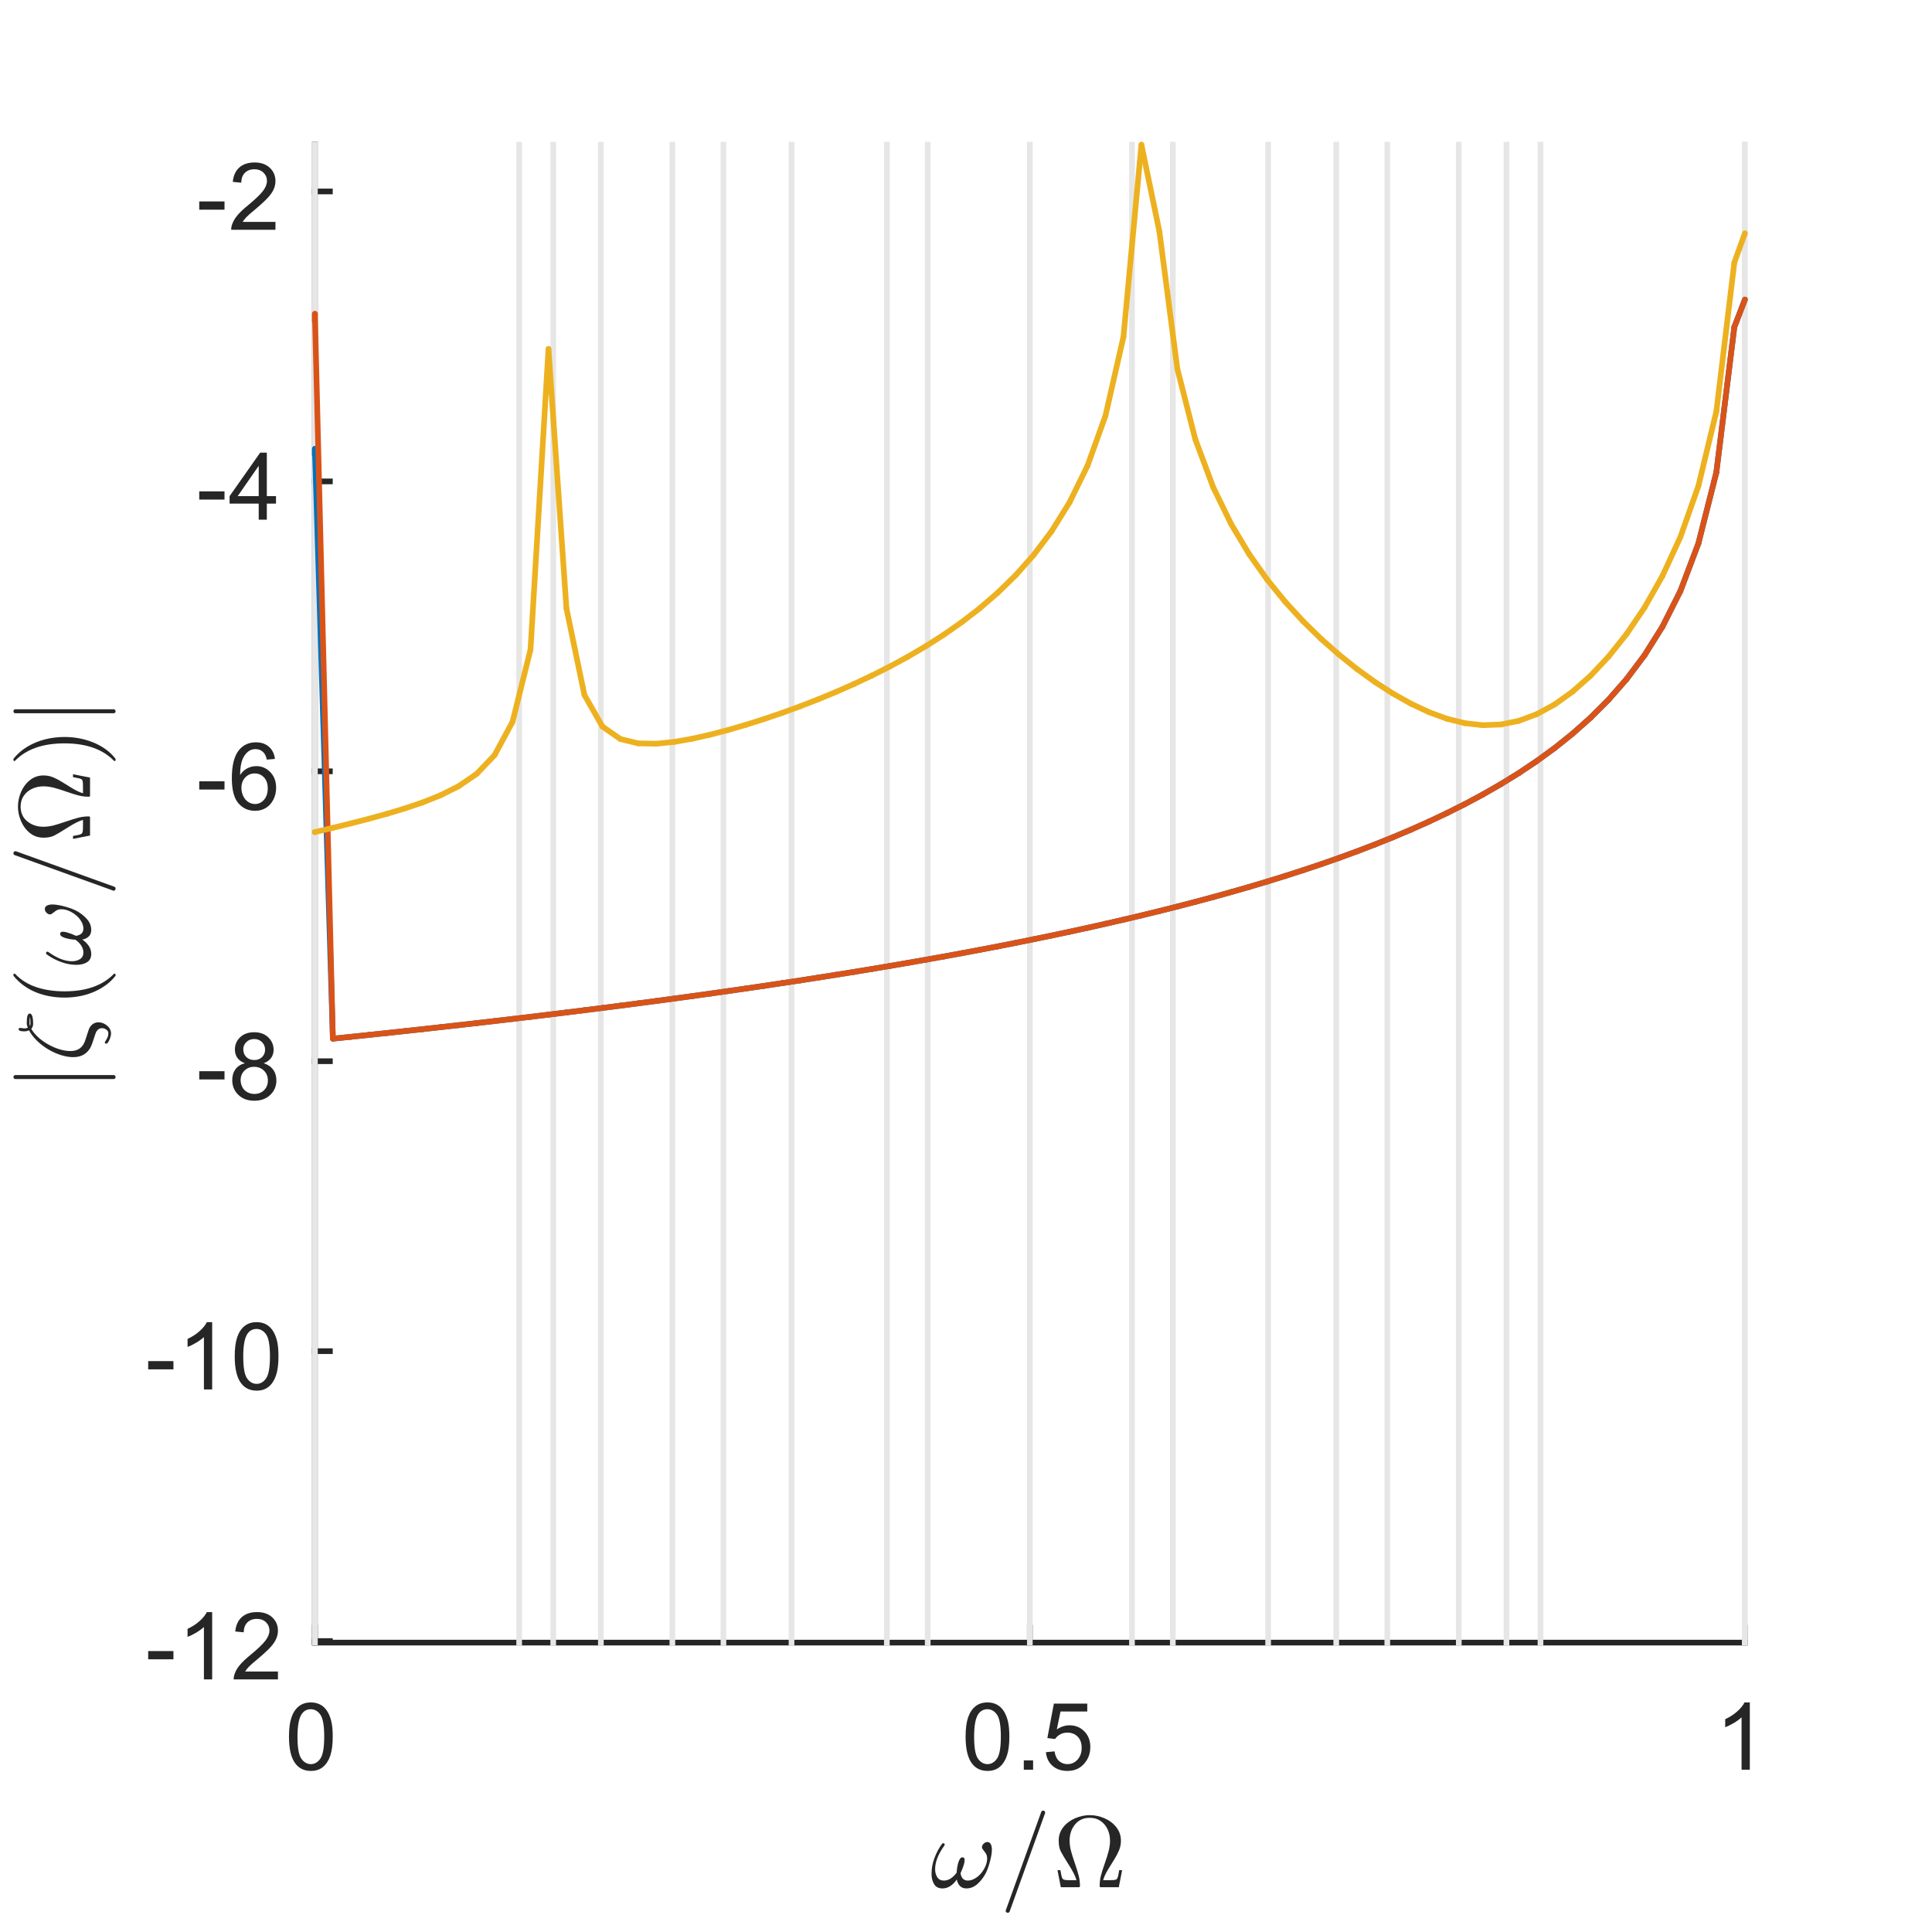 <?xml version="1.0"?>
<!DOCTYPE svg PUBLIC '-//W3C//DTD SVG 1.0//EN'
          'http://www.w3.org/TR/2001/REC-SVG-20010904/DTD/svg10.dtd'>
<svg xmlns:xlink="http://www.w3.org/1999/xlink" style="fill-opacity:1; color-rendering:auto; color-interpolation:auto; text-rendering:auto; stroke:black; stroke-linecap:square; stroke-miterlimit:10; shape-rendering:auto; stroke-opacity:1; fill:black; stroke-dasharray:none; font-weight:normal; stroke-width:1; font-family:'Dialog'; font-style:normal; stroke-linejoin:miter; font-size:12px; stroke-dashoffset:0; image-rendering:auto;" width="227" height="227" xmlns="http://www.w3.org/2000/svg"
><rect width="100%" height="100%" fill="#333333" stroke="none"/><!--Generated by the Batik Graphics2D SVG Generator--><defs id="genericDefs"
  /><g
  ><defs id="defs1"
    ><clipPath clipPathUnits="userSpaceOnUse" id="clipPath1"
      ><path d="M0 0 L227 0 L227 227 L0 227 L0 0 Z"
      /></clipPath
    ></defs
    ><g style="fill:white; stroke:white;"
    ><rect x="0" y="0" width="227" style="clip-path:url(#clipPath1); stroke:none;" height="227"
    /></g
    ><g style="fill:white; text-rendering:optimizeSpeed; color-rendering:optimizeSpeed; image-rendering:optimizeSpeed; shape-rendering:crispEdges; stroke:white; color-interpolation:sRGB;"
    ><rect x="0" width="227" height="227" y="0" style="stroke:none;"
      /><path style="stroke:none;" d="M37 193 L205 193 L205 17 L37 17 Z"
    /></g
    ><g style="fill:rgb(38,38,38); text-rendering:geometricPrecision; image-rendering:optimizeQuality; color-rendering:optimizeQuality; stroke-linejoin:round; stroke:rgb(38,38,38); color-interpolation:linearRGB; stroke-width:0.667;"
    ><line y2="193" style="fill:none;" x1="37" x2="205" y1="193"
      /><line y2="191.24" style="fill:none;" x1="37" x2="37" y1="193"
      /><line y2="191.24" style="fill:none;" x1="121" x2="121" y1="193"
      /><line y2="191.24" style="fill:none;" x1="205" x2="205" y1="193"
    /></g
    ><g transform="translate(37,195.933)" style="font-size:11.333px; fill:rgb(38,38,38); text-rendering:geometricPrecision; image-rendering:optimizeQuality; color-rendering:optimizeQuality; font-family:'SansSerif'; stroke:rgb(38,38,38); color-interpolation:linearRGB;"
    ><path style="stroke:none;" d="M-3.047 8.109 Q-3.047 6.719 -2.758 5.867 Q-2.469 5.016 -1.898 4.555 Q-1.328 4.094 -0.469 4.094 Q0.156 4.094 0.633 4.352 Q1.109 4.609 1.422 5.086 Q1.734 5.562 1.914 6.258 Q2.094 6.953 2.094 8.109 Q2.094 9.5 1.805 10.352 Q1.516 11.203 0.953 11.672 Q0.391 12.141 -0.469 12.141 Q-1.609 12.141 -2.266 11.312 Q-3.047 10.328 -3.047 8.109 ZM-2.047 8.109 Q-2.047 10.062 -1.594 10.703 Q-1.141 11.344 -0.469 11.344 Q0.188 11.344 0.641 10.695 Q1.094 10.047 1.094 8.109 Q1.094 6.172 0.641 5.531 Q0.188 4.891 -0.484 4.891 Q-1.156 4.891 -1.547 5.453 Q-2.047 6.172 -2.047 8.109 Z"
    /></g
    ><g transform="translate(121,195.933)" style="font-size:11.333px; fill:rgb(38,38,38); text-rendering:geometricPrecision; image-rendering:optimizeQuality; color-rendering:optimizeQuality; font-family:'SansSerif'; stroke:rgb(38,38,38); color-interpolation:linearRGB;"
    ><path style="stroke:none;" d="M-7.547 8.109 Q-7.547 6.719 -7.258 5.867 Q-6.969 5.016 -6.398 4.555 Q-5.828 4.094 -4.969 4.094 Q-4.344 4.094 -3.867 4.352 Q-3.391 4.609 -3.078 5.086 Q-2.766 5.562 -2.586 6.258 Q-2.406 6.953 -2.406 8.109 Q-2.406 9.5 -2.695 10.352 Q-2.984 11.203 -3.547 11.672 Q-4.109 12.141 -4.969 12.141 Q-6.109 12.141 -6.766 11.312 Q-7.547 10.328 -7.547 8.109 ZM-6.547 8.109 Q-6.547 10.062 -6.094 10.703 Q-5.641 11.344 -4.969 11.344 Q-4.312 11.344 -3.859 10.695 Q-3.406 10.047 -3.406 8.109 Q-3.406 6.172 -3.859 5.531 Q-4.312 4.891 -4.984 4.891 Q-5.656 4.891 -6.047 5.453 Q-6.547 6.172 -6.547 8.109 ZM-0.709 12 L-0.709 10.906 L0.385 10.906 L0.385 12 L-0.709 12 ZM1.888 9.938 L2.903 9.844 Q3.013 10.594 3.427 10.969 Q3.841 11.344 4.419 11.344 Q5.122 11.344 5.606 10.812 Q6.091 10.281 6.091 9.422 Q6.091 8.594 5.622 8.117 Q5.153 7.641 4.403 7.641 Q3.934 7.641 3.559 7.852 Q3.184 8.062 2.966 8.391 L2.059 8.281 L2.825 4.234 L6.747 4.234 L6.747 5.156 L3.606 5.156 L3.169 7.266 Q3.888 6.781 4.669 6.781 Q5.7 6.781 6.403 7.492 Q7.106 8.203 7.106 9.328 Q7.106 10.406 6.481 11.172 Q5.731 12.141 4.419 12.141 Q3.341 12.141 2.661 11.539 Q1.981 10.938 1.888 9.938 Z"
    /></g
    ><g transform="translate(205,195.933)" style="font-size:11.333px; fill:rgb(38,38,38); text-rendering:geometricPrecision; image-rendering:optimizeQuality; color-rendering:optimizeQuality; font-family:'SansSerif'; stroke:rgb(38,38,38); color-interpolation:linearRGB;"
    ><path style="stroke:none;" d="M0.594 12 L-0.375 12 L-0.375 5.844 Q-0.719 6.172 -1.281 6.508 Q-1.844 6.844 -2.297 7 L-2.297 6.062 Q-1.484 5.688 -0.883 5.148 Q-0.281 4.609 -0.031 4.094 L0.594 4.094 L0.594 12 Z"
    /></g
    ><g transform="translate(121,211.267)" style="font-size:12.467px; fill:rgb(38,38,38); text-rendering:geometricPrecision; image-rendering:optimizeQuality; color-rendering:optimizeQuality; font-family:'mwa_cmmi10'; stroke:rgb(38,38,38); color-interpolation:linearRGB;"
    ><path style="stroke:none;" d="M-10.269 10.613 Q-10.941 10.613 -11.246 10.113 Q-11.55 9.613 -11.55 8.894 Q-11.55 8.409 -11.464 7.956 Q-11.378 7.503 -11.207 7.042 Q-11.035 6.581 -10.816 6.167 Q-10.597 5.753 -10.316 5.378 Q-10.269 5.3 -10.175 5.3 Q-10.097 5.3 -10.05 5.347 Q-10.003 5.394 -10.003 5.456 Q-10.003 5.519 -10.035 5.566 Q-11.128 7.081 -11.128 8.347 Q-11.128 8.894 -10.878 9.292 Q-10.628 9.691 -10.097 9.691 Q-9.66 9.691 -9.269 9.425 Q-8.878 9.159 -8.597 8.753 Q-8.597 8.55 -8.527 8.105 Q-8.457 7.66 -8.3 7.308 Q-8.144 6.956 -7.925 6.956 Q-7.66 6.956 -7.66 7.285 Q-7.66 7.472 -7.738 7.753 Q-7.816 8.034 -7.91 8.277 Q-8.003 8.519 -8.144 8.831 Q-8.003 9.691 -7.285 9.691 Q-6.878 9.691 -6.457 9.448 Q-6.035 9.206 -5.714 8.816 Q-5.394 8.425 -5.207 7.98 Q-5.019 7.535 -5.019 7.128 Q-5.019 6.769 -5.136 6.566 Q-5.253 6.363 -5.441 6.136 Q-5.628 5.91 -5.628 5.785 Q-5.628 5.55 -5.425 5.355 Q-5.222 5.16 -5.003 5.16 Q-4.707 5.16 -4.582 5.425 Q-4.457 5.691 -4.457 6.035 Q-4.457 6.581 -4.675 7.417 Q-4.894 8.253 -5.175 8.816 Q-5.566 9.566 -6.152 10.089 Q-6.738 10.613 -7.457 10.613 Q-7.925 10.613 -8.207 10.331 Q-8.488 10.05 -8.582 9.566 Q-8.91 10.05 -9.339 10.331 Q-9.769 10.613 -10.269 10.613 Z"
      /><path style="stroke:none;" d="M-2.843 13.238 Q-2.843 13.191 -2.827 13.191 L1.345 1.613 Q1.36 1.55 1.423 1.511 Q1.485 1.472 1.563 1.472 Q1.673 1.472 1.735 1.534 Q1.798 1.597 1.798 1.706 L1.798 1.753 L-2.374 13.331 Q-2.437 13.472 -2.593 13.472 Q-2.702 13.472 -2.773 13.402 Q-2.843 13.331 -2.843 13.238 Z"
      /><path style="stroke:none;" d="M3.64 10.472 L3.25 8.472 L3.593 8.472 Q3.656 8.831 3.711 9.097 Q3.765 9.363 3.851 9.472 Q3.937 9.581 4.125 9.613 Q4.312 9.644 4.75 9.644 L5.484 9.644 Q5.297 8.972 4.601 7.878 Q3.906 6.785 3.648 6.285 Q3.39 5.785 3.39 5.003 Q3.39 4.097 3.929 3.417 Q4.468 2.738 5.32 2.37 Q6.172 2.003 7.047 2.003 Q7.922 2.003 8.773 2.37 Q9.625 2.738 10.164 3.425 Q10.703 4.113 10.703 5.003 Q10.703 5.613 10.476 6.152 Q10.25 6.691 9.906 7.23 Q9.562 7.769 9.164 8.433 Q8.765 9.097 8.609 9.644 L9.343 9.644 Q9.781 9.644 9.976 9.613 Q10.172 9.581 10.25 9.472 Q10.328 9.363 10.383 9.097 Q10.437 8.831 10.5 8.472 L10.843 8.472 L10.453 10.472 L8.328 10.472 Q8.203 10.472 8.203 10.316 Q8.203 9.706 8.351 9.12 Q8.5 8.534 8.797 7.699 Q9.093 6.863 9.258 6.23 Q9.422 5.597 9.422 5.003 Q9.422 4.285 9.14 3.675 Q8.859 3.066 8.32 2.691 Q7.781 2.316 7.047 2.316 Q5.953 2.316 5.312 3.097 Q4.672 3.878 4.672 5.003 Q4.687 5.628 4.828 6.175 Q4.968 6.722 5.281 7.628 Q5.593 8.534 5.742 9.12 Q5.89 9.706 5.89 10.316 Q5.89 10.472 5.765 10.472 L3.64 10.472 Z"
    /></g
    ><g style="fill:rgb(38,38,38); text-rendering:geometricPrecision; image-rendering:optimizeQuality; color-rendering:optimizeQuality; stroke-linejoin:round; stroke:rgb(38,38,38); color-interpolation:linearRGB; stroke-width:0.667;"
    ><line y2="17" style="fill:none;" x1="37" x2="37" y1="193"
      /><line y2="192.818" style="fill:none;" x1="37" x2="38.76" y1="192.818"
      /><line y2="158.753" style="fill:none;" x1="37" x2="38.76" y1="158.753"
      /><line y2="124.689" style="fill:none;" x1="37" x2="38.76" y1="124.689"
      /><line y2="90.625" style="fill:none;" x1="37" x2="38.76" y1="90.625"
      /><line y2="56.56" style="fill:none;" x1="37" x2="38.76" y1="56.56"
      /><line y2="22.496" style="fill:none;" x1="37" x2="38.76" y1="22.496"
    /></g
    ><g transform="translate(34.067,192.818)" style="font-size:11.333px; fill:rgb(38,38,38); text-rendering:geometricPrecision; image-rendering:optimizeQuality; color-rendering:optimizeQuality; font-family:'SansSerif'; stroke:rgb(38,38,38); color-interpolation:linearRGB;"
    ><path style="stroke:none;" d="M-16.656 2.141 L-16.656 1.172 L-13.688 1.172 L-13.688 2.141 L-16.656 2.141 ZM-9.139 4.5 L-10.108 4.5 L-10.108 -1.656 Q-10.452 -1.328 -11.014 -0.992 Q-11.577 -0.656 -12.03 -0.5 L-12.03 -1.438 Q-11.217 -1.812 -10.616 -2.352 Q-10.014 -2.891 -9.764 -3.406 L-9.139 -3.406 L-9.139 4.5 ZM-1.41 3.578 L-1.41 4.5 L-6.613 4.5 Q-6.613 4.156 -6.488 3.828 Q-6.301 3.297 -5.863 2.781 Q-5.426 2.266 -4.598 1.594 Q-3.316 0.531 -2.863 -0.078 Q-2.41 -0.688 -2.41 -1.234 Q-2.41 -1.812 -2.816 -2.211 Q-3.223 -2.609 -3.894 -2.609 Q-4.582 -2.609 -5.004 -2.188 Q-5.426 -1.766 -5.426 -1.031 L-6.426 -1.125 Q-6.316 -2.234 -5.652 -2.82 Q-4.988 -3.406 -3.863 -3.406 Q-2.738 -3.406 -2.074 -2.781 Q-1.41 -2.156 -1.41 -1.219 Q-1.41 -0.75 -1.605 -0.289 Q-1.801 0.172 -2.246 0.672 Q-2.691 1.172 -3.738 2.062 Q-4.613 2.781 -4.855 3.047 Q-5.098 3.312 -5.269 3.578 L-1.41 3.578 Z"
    /></g
    ><g transform="translate(34.067,158.753)" style="font-size:11.333px; fill:rgb(38,38,38); text-rendering:geometricPrecision; image-rendering:optimizeQuality; color-rendering:optimizeQuality; font-family:'SansSerif'; stroke:rgb(38,38,38); color-interpolation:linearRGB;"
    ><path style="stroke:none;" d="M-16.656 2.141 L-16.656 1.172 L-13.688 1.172 L-13.688 2.141 L-16.656 2.141 ZM-9.139 4.5 L-10.108 4.5 L-10.108 -1.656 Q-10.452 -1.328 -11.014 -0.992 Q-11.577 -0.656 -12.03 -0.5 L-12.03 -1.438 Q-11.217 -1.812 -10.616 -2.352 Q-10.014 -2.891 -9.764 -3.406 L-9.139 -3.406 L-9.139 4.5 ZM-6.488 0.609 Q-6.488 -0.781 -6.199 -1.633 Q-5.91 -2.484 -5.34 -2.945 Q-4.769 -3.406 -3.91 -3.406 Q-3.285 -3.406 -2.809 -3.148 Q-2.332 -2.891 -2.019 -2.414 Q-1.707 -1.938 -1.527 -1.242 Q-1.348 -0.547 -1.348 0.609 Q-1.348 2 -1.637 2.852 Q-1.926 3.703 -2.488 4.172 Q-3.051 4.641 -3.91 4.641 Q-5.051 4.641 -5.707 3.812 Q-6.488 2.828 -6.488 0.609 ZM-5.488 0.609 Q-5.488 2.562 -5.035 3.203 Q-4.582 3.844 -3.91 3.844 Q-3.254 3.844 -2.801 3.195 Q-2.348 2.547 -2.348 0.609 Q-2.348 -1.328 -2.801 -1.969 Q-3.254 -2.609 -3.926 -2.609 Q-4.598 -2.609 -4.988 -2.047 Q-5.488 -1.328 -5.488 0.609 Z"
    /></g
    ><g transform="translate(34.067,124.689)" style="font-size:11.333px; fill:rgb(38,38,38); text-rendering:geometricPrecision; image-rendering:optimizeQuality; color-rendering:optimizeQuality; font-family:'SansSerif'; stroke:rgb(38,38,38); color-interpolation:linearRGB;"
    ><path style="stroke:none;" d="M-10.656 2.141 L-10.656 1.172 L-7.688 1.172 L-7.688 2.141 L-10.656 2.141 ZM-5.295 0.234 Q-5.889 0.016 -6.178 -0.398 Q-6.467 -0.812 -6.467 -1.375 Q-6.467 -2.234 -5.85 -2.82 Q-5.233 -3.406 -4.202 -3.406 Q-3.17 -3.406 -2.545 -2.805 Q-1.92 -2.203 -1.92 -1.344 Q-1.92 -0.797 -2.209 -0.391 Q-2.498 0.016 -3.077 0.234 Q-2.358 0.469 -1.975 0.992 Q-1.592 1.516 -1.592 2.25 Q-1.592 3.266 -2.311 3.953 Q-3.03 4.641 -4.186 4.641 Q-5.358 4.641 -6.069 3.945 Q-6.78 3.25 -6.78 2.219 Q-6.78 1.453 -6.397 0.938 Q-6.014 0.422 -5.295 0.234 ZM-5.483 -1.406 Q-5.483 -0.844 -5.123 -0.492 Q-4.764 -0.141 -4.186 -0.141 Q-3.623 -0.141 -3.272 -0.492 Q-2.92 -0.844 -2.92 -1.359 Q-2.92 -1.891 -3.288 -2.25 Q-3.655 -2.609 -4.202 -2.609 Q-4.748 -2.609 -5.116 -2.258 Q-5.483 -1.906 -5.483 -1.406 ZM-5.795 2.234 Q-5.795 2.641 -5.6 3.031 Q-5.405 3.422 -5.014 3.633 Q-4.623 3.844 -4.186 3.844 Q-3.483 3.844 -3.038 3.398 Q-2.592 2.953 -2.592 2.266 Q-2.592 1.562 -3.053 1.109 Q-3.514 0.656 -4.217 0.656 Q-4.889 0.656 -5.342 1.102 Q-5.795 1.547 -5.795 2.234 Z"
    /></g
    ><g transform="translate(34.067,90.625)" style="font-size:11.333px; fill:rgb(38,38,38); text-rendering:geometricPrecision; image-rendering:optimizeQuality; color-rendering:optimizeQuality; font-family:'SansSerif'; stroke:rgb(38,38,38); color-interpolation:linearRGB;"
    ><path style="stroke:none;" d="M-10.656 2.141 L-10.656 1.172 L-7.688 1.172 L-7.688 2.141 L-10.656 2.141 ZM-1.764 -1.453 L-2.717 -1.375 Q-2.842 -1.938 -3.092 -2.203 Q-3.483 -2.609 -4.045 -2.609 Q-4.514 -2.609 -4.858 -2.359 Q-5.327 -2.016 -5.584 -1.383 Q-5.842 -0.75 -5.858 0.438 Q-5.514 -0.094 -5.006 -0.352 Q-4.498 -0.609 -3.952 -0.609 Q-2.983 -0.609 -2.303 0.102 Q-1.623 0.812 -1.623 1.938 Q-1.623 2.688 -1.944 3.32 Q-2.264 3.953 -2.819 4.297 Q-3.373 4.641 -4.092 4.641 Q-5.295 4.641 -6.061 3.75 Q-6.827 2.859 -6.827 0.812 Q-6.827 -1.469 -5.983 -2.5 Q-5.233 -3.406 -3.998 -3.406 Q-3.061 -3.406 -2.467 -2.883 Q-1.873 -2.359 -1.764 -1.453 ZM-5.702 1.953 Q-5.702 2.453 -5.491 2.906 Q-5.28 3.359 -4.897 3.602 Q-4.514 3.844 -4.108 3.844 Q-3.483 3.844 -3.045 3.344 Q-2.608 2.844 -2.608 2 Q-2.608 1.188 -3.045 0.719 Q-3.483 0.25 -4.139 0.25 Q-4.795 0.25 -5.248 0.719 Q-5.702 1.188 -5.702 1.953 Z"
    /></g
    ><g transform="translate(34.067,56.56)" style="font-size:11.333px; fill:rgb(38,38,38); text-rendering:geometricPrecision; image-rendering:optimizeQuality; color-rendering:optimizeQuality; font-family:'SansSerif'; stroke:rgb(38,38,38); color-interpolation:linearRGB;"
    ><path style="stroke:none;" d="M-10.656 2.141 L-10.656 1.172 L-7.688 1.172 L-7.688 2.141 L-10.656 2.141 ZM-3.67 4.5 L-3.67 2.609 L-7.092 2.609 L-7.092 1.734 L-3.498 -3.375 L-2.717 -3.375 L-2.717 1.734 L-1.639 1.734 L-1.639 2.609 L-2.717 2.609 L-2.717 4.5 L-3.67 4.5 ZM-3.67 1.734 L-3.67 -1.828 L-6.139 1.734 L-3.67 1.734 Z"
    /></g
    ><g transform="translate(34.067,22.496)" style="font-size:11.333px; fill:rgb(38,38,38); text-rendering:geometricPrecision; image-rendering:optimizeQuality; color-rendering:optimizeQuality; font-family:'SansSerif'; stroke:rgb(38,38,38); color-interpolation:linearRGB;"
    ><path style="stroke:none;" d="M-10.656 2.141 L-10.656 1.172 L-7.688 1.172 L-7.688 2.141 L-10.656 2.141 ZM-1.702 3.578 L-1.702 4.5 L-6.905 4.5 Q-6.905 4.156 -6.78 3.828 Q-6.592 3.297 -6.155 2.781 Q-5.717 2.266 -4.889 1.594 Q-3.608 0.531 -3.155 -0.078 Q-2.702 -0.688 -2.702 -1.234 Q-2.702 -1.812 -3.108 -2.211 Q-3.514 -2.609 -4.186 -2.609 Q-4.873 -2.609 -5.295 -2.188 Q-5.717 -1.766 -5.717 -1.031 L-6.717 -1.125 Q-6.608 -2.234 -5.944 -2.82 Q-5.28 -3.406 -4.155 -3.406 Q-3.03 -3.406 -2.366 -2.781 Q-1.702 -2.156 -1.702 -1.219 Q-1.702 -0.75 -1.897 -0.289 Q-2.092 0.172 -2.538 0.672 Q-2.983 1.172 -4.03 2.062 Q-4.905 2.781 -5.147 3.047 Q-5.389 3.312 -5.561 3.578 L-1.702 3.578 Z"
    /></g
    ><g transform="translate(15.067,105) rotate(-90)" style="font-size:12.467px; fill:rgb(38,38,38); text-rendering:geometricPrecision; image-rendering:optimizeQuality; color-rendering:optimizeQuality; font-family:'mwa_cmsy10'; stroke:rgb(38,38,38); color-interpolation:linearRGB;"
    ><path style="stroke:none;" d="M-21.783 -1.707 L-21.783 -13.269 Q-21.783 -13.363 -21.712 -13.425 Q-21.642 -13.488 -21.548 -13.488 Q-21.455 -13.488 -21.384 -13.425 Q-21.314 -13.363 -21.314 -13.269 L-21.314 -1.707 Q-21.314 -1.613 -21.384 -1.55 Q-21.455 -1.488 -21.548 -1.488 Q-21.642 -1.488 -21.712 -1.55 Q-21.783 -1.613 -21.783 -1.707 Z"
      /><path style="stroke:none;" d="M-17.632 -2.613 Q-17.601 -2.754 -17.46 -2.754 Q-17.445 -2.754 -17.257 -2.636 Q-17.07 -2.519 -16.867 -2.425 Q-16.663 -2.332 -16.413 -2.332 Q-16.148 -2.332 -15.976 -2.574 Q-15.804 -2.816 -15.804 -3.097 Q-15.804 -3.363 -15.984 -3.558 Q-16.163 -3.754 -16.445 -3.847 L-17.663 -4.254 Q-18.413 -4.519 -18.812 -5.082 Q-19.21 -5.644 -19.21 -6.457 Q-19.21 -7.144 -18.96 -7.926 Q-18.71 -8.707 -18.273 -9.433 Q-17.835 -10.16 -17.257 -10.746 Q-16.679 -11.332 -16.054 -11.66 Q-16.179 -11.894 -16.179 -12.222 Q-16.179 -12.879 -15.929 -12.879 Q-15.867 -12.879 -15.82 -12.832 Q-15.773 -12.785 -15.773 -12.722 Q-15.773 -12.629 -15.804 -12.449 Q-15.835 -12.269 -15.835 -12.222 Q-15.835 -12.004 -15.757 -11.8 Q-15.445 -11.925 -15.179 -11.925 Q-14.085 -11.925 -14.085 -11.582 Q-14.085 -11.175 -15.304 -11.175 Q-15.664 -11.175 -15.882 -11.394 Q-16.398 -11.097 -16.875 -10.574 Q-17.351 -10.05 -17.718 -9.394 Q-18.085 -8.738 -18.288 -8.066 Q-18.492 -7.394 -18.492 -6.785 Q-18.492 -5.504 -17.32 -5.082 L-16.038 -4.66 Q-15.632 -4.535 -15.374 -4.23 Q-15.117 -3.925 -15.117 -3.488 Q-15.117 -3.144 -15.296 -2.8 Q-15.476 -2.457 -15.773 -2.238 Q-16.07 -2.019 -16.429 -2.019 Q-16.726 -2.019 -17.179 -2.215 Q-17.632 -2.41 -17.632 -2.613 ZM-15.539 -11.55 Q-15.554 -11.55 -15.445 -11.504 Q-15.382 -11.504 -15.351 -11.496 Q-15.32 -11.488 -15.273 -11.488 Q-14.71 -11.488 -14.46 -11.55 Q-14.679 -11.597 -15.179 -11.597 Q-15.351 -11.597 -15.539 -11.55 Z"
      /><path style="stroke:none;" d="M-9.665 -1.504 Q-10.336 -2.035 -10.813 -2.722 Q-11.29 -3.41 -11.602 -4.183 Q-11.915 -4.957 -12.063 -5.801 Q-12.211 -6.644 -12.211 -7.488 Q-12.211 -8.347 -12.063 -9.191 Q-11.915 -10.035 -11.602 -10.816 Q-11.29 -11.597 -10.797 -12.277 Q-10.305 -12.957 -9.665 -13.472 Q-9.665 -13.488 -9.602 -13.488 L-9.493 -13.488 Q-9.461 -13.488 -9.43 -13.457 Q-9.399 -13.425 -9.399 -13.379 Q-9.399 -13.332 -9.415 -13.3 Q-10.008 -12.738 -10.399 -12.082 Q-10.79 -11.425 -11.024 -10.683 Q-11.258 -9.941 -11.368 -9.144 Q-11.477 -8.347 -11.477 -7.488 Q-11.477 -3.675 -9.43 -1.691 Q-9.399 -1.66 -9.399 -1.597 Q-9.399 -1.566 -9.43 -1.527 Q-9.461 -1.488 -9.493 -1.488 L-9.602 -1.488 Q-9.665 -1.488 -9.665 -1.504 Z"
      /><path style="stroke:none;" d="M-7.082 -4.347 Q-7.754 -4.347 -8.059 -4.847 Q-8.363 -5.347 -8.363 -6.066 Q-8.363 -6.551 -8.277 -7.004 Q-8.191 -7.457 -8.02 -7.918 Q-7.848 -8.379 -7.629 -8.793 Q-7.41 -9.207 -7.129 -9.582 Q-7.082 -9.66 -6.988 -9.66 Q-6.91 -9.66 -6.863 -9.613 Q-6.816 -9.566 -6.816 -9.504 Q-6.816 -9.441 -6.848 -9.394 Q-7.941 -7.879 -7.941 -6.613 Q-7.941 -6.066 -7.691 -5.668 Q-7.441 -5.269 -6.91 -5.269 Q-6.473 -5.269 -6.082 -5.535 Q-5.691 -5.801 -5.41 -6.207 Q-5.41 -6.41 -5.34 -6.855 Q-5.269 -7.301 -5.113 -7.652 Q-4.957 -8.004 -4.738 -8.004 Q-4.473 -8.004 -4.473 -7.676 Q-4.473 -7.488 -4.551 -7.207 Q-4.629 -6.926 -4.723 -6.683 Q-4.816 -6.441 -4.957 -6.129 Q-4.816 -5.269 -4.098 -5.269 Q-3.691 -5.269 -3.269 -5.511 Q-2.848 -5.754 -2.527 -6.144 Q-2.207 -6.535 -2.019 -6.98 Q-1.832 -7.426 -1.832 -7.832 Q-1.832 -8.191 -1.949 -8.394 Q-2.066 -8.597 -2.254 -8.824 Q-2.441 -9.05 -2.441 -9.175 Q-2.441 -9.41 -2.238 -9.605 Q-2.035 -9.8 -1.816 -9.8 Q-1.52 -9.8 -1.395 -9.535 Q-1.27 -9.269 -1.27 -8.925 Q-1.27 -8.379 -1.488 -7.543 Q-1.707 -6.707 -1.988 -6.144 Q-2.379 -5.394 -2.965 -4.871 Q-3.551 -4.347 -4.269 -4.347 Q-4.738 -4.347 -5.019 -4.629 Q-5.301 -4.91 -5.394 -5.394 Q-5.723 -4.91 -6.152 -4.629 Q-6.582 -4.347 -7.082 -4.347 Z"
      /><path style="stroke:none;" d="M0.344 -1.722 Q0.344 -1.769 0.36 -1.769 L4.532 -13.347 Q4.547 -13.41 4.61 -13.449 Q4.672 -13.488 4.75 -13.488 Q4.86 -13.488 4.922 -13.425 Q4.985 -13.363 4.985 -13.254 L4.985 -13.207 L0.813 -1.629 Q0.75 -1.488 0.594 -1.488 Q0.485 -1.488 0.414 -1.558 Q0.344 -1.629 0.344 -1.722 Z"
      /><path style="stroke:none;" d="M6.827 -4.488 L6.437 -6.488 L6.78 -6.488 Q6.843 -6.129 6.898 -5.863 Q6.952 -5.597 7.038 -5.488 Q7.124 -5.379 7.312 -5.347 Q7.499 -5.316 7.937 -5.316 L8.671 -5.316 Q8.484 -5.988 7.788 -7.082 Q7.093 -8.175 6.835 -8.675 Q6.577 -9.175 6.577 -9.957 Q6.577 -10.863 7.116 -11.543 Q7.655 -12.222 8.507 -12.59 Q9.359 -12.957 10.234 -12.957 Q11.109 -12.957 11.96 -12.59 Q12.812 -12.222 13.351 -11.535 Q13.89 -10.847 13.89 -9.957 Q13.89 -9.347 13.663 -8.808 Q13.437 -8.269 13.093 -7.73 Q12.749 -7.191 12.351 -6.527 Q11.952 -5.863 11.796 -5.316 L12.53 -5.316 Q12.968 -5.316 13.163 -5.347 Q13.359 -5.379 13.437 -5.488 Q13.515 -5.597 13.569 -5.863 Q13.624 -6.129 13.687 -6.488 L14.03 -6.488 L13.64 -4.488 L11.515 -4.488 Q11.39 -4.488 11.39 -4.644 Q11.39 -5.254 11.538 -5.84 Q11.687 -6.426 11.984 -7.261 Q12.28 -8.097 12.444 -8.73 Q12.609 -9.363 12.609 -9.957 Q12.609 -10.675 12.327 -11.285 Q12.046 -11.894 11.507 -12.269 Q10.968 -12.644 10.234 -12.644 Q9.14 -12.644 8.499 -11.863 Q7.859 -11.082 7.859 -9.957 Q7.874 -9.332 8.015 -8.785 Q8.155 -8.238 8.468 -7.332 Q8.78 -6.426 8.929 -5.84 Q9.077 -5.254 9.077 -4.644 Q9.077 -4.488 8.952 -4.488 L6.827 -4.488 Z"
      /><path style="stroke:none;" d="M15.69 -1.488 Q15.581 -1.488 15.581 -1.597 Q15.581 -1.644 15.612 -1.675 Q17.659 -3.675 17.659 -7.488 Q17.659 -11.3 15.628 -13.285 Q15.581 -13.316 15.581 -13.379 Q15.581 -13.425 15.612 -13.457 Q15.643 -13.488 15.69 -13.488 L15.8 -13.488 Q15.831 -13.488 15.862 -13.472 Q16.722 -12.785 17.292 -11.816 Q17.862 -10.847 18.136 -9.746 Q18.409 -8.644 18.409 -7.488 Q18.409 -6.644 18.261 -5.816 Q18.112 -4.988 17.8 -4.191 Q17.487 -3.394 17.011 -2.715 Q16.534 -2.035 15.862 -1.504 Q15.831 -1.488 15.8 -1.488 L15.69 -1.488 Z"
      /><path style="stroke:none;" d="M21.195 -1.707 L21.195 -13.269 Q21.195 -13.363 21.265 -13.425 Q21.335 -13.488 21.429 -13.488 Q21.523 -13.488 21.593 -13.425 Q21.664 -13.363 21.664 -13.269 L21.664 -1.707 Q21.664 -1.613 21.593 -1.55 Q21.523 -1.488 21.429 -1.488 Q21.335 -1.488 21.265 -1.55 Q21.195 -1.613 21.195 -1.707 Z"
    /></g
    ><g style="stroke-linecap:butt; fill:rgb(230,230,230); text-rendering:geometricPrecision; image-rendering:optimizeQuality; color-rendering:optimizeQuality; stroke-linejoin:round; stroke:rgb(230,230,230); color-interpolation:linearRGB; stroke-width:0.667;"
    ><line y2="193" style="fill:none;" x1="205" x2="205" y1="17"
      /><line y2="193" style="fill:none;" x1="205" x2="205" y1="17"
      /><line y2="193" style="fill:none;" x1="37" x2="37" y1="17"
      /><line y2="193" style="fill:none;" x1="61" x2="61" y1="17"
      /><line y2="193" style="fill:none;" x1="65" x2="65" y1="17"
      /><line y2="193" style="fill:none;" x1="70.6" x2="70.6" y1="17"
      /><line y2="193" style="fill:none;" x1="79" x2="79" y1="17"
      /><line y2="193" style="fill:none;" x1="85" x2="85" y1="17"
      /><line y2="193" style="fill:none;" x1="93" x2="93" y1="17"
      /><line y2="193" style="fill:none;" x1="104.2" x2="104.2" y1="17"
      /><line y2="193" style="fill:none;" x1="109" x2="109" y1="17"
      /><line y2="193" style="fill:none;" x1="121" x2="121" y1="17"
      /><line y2="193" style="fill:none;" x1="133" x2="133" y1="17"
      /><line y2="193" style="fill:none;" x1="137.8" x2="137.8" y1="17"
      /><line y2="193" style="fill:none;" x1="149" x2="149" y1="17"
      /><line y2="193" style="fill:none;" x1="157" x2="157" y1="17"
      /><line y2="193" style="fill:none;" x1="163" x2="163" y1="17"
      /><line y2="193" style="fill:none;" x1="171.4" x2="171.4" y1="17"
      /><line y2="193" style="fill:none;" x1="177" x2="177" y1="17"
      /><line y2="193" style="fill:none;" x1="181" x2="181" y1="17"
      /><line x1="36.98" x2="37" y1="53.395" style="stroke-linecap:round; fill:none; stroke:rgb(0,114,189);" y2="52.733"
      /><line x1="37" x2="39.111" y1="52.733" style="stroke-linecap:round; fill:none; stroke:rgb(0,114,189);" y2="122.039"
      /><line x1="39.111" x2="41.222" y1="122.039" style="stroke-linecap:round; fill:none; stroke:rgb(0,114,189);" y2="121.821"
      /><line x1="41.222" x2="43.333" y1="121.821" style="stroke-linecap:round; fill:none; stroke:rgb(0,114,189);" y2="121.6"
      /><line x1="43.333" x2="45.444" y1="121.6" style="stroke-linecap:round; fill:none; stroke:rgb(0,114,189);" y2="121.376"
      /><line x1="45.444" x2="47.555" y1="121.376" style="stroke-linecap:round; fill:none; stroke:rgb(0,114,189);" y2="121.15"
      /><line x1="47.555" x2="49.666" y1="121.15" style="stroke-linecap:round; fill:none; stroke:rgb(0,114,189);" y2="120.92"
      /><line x1="49.666" x2="51.778" y1="120.92" style="stroke-linecap:round; fill:none; stroke:rgb(0,114,189);" y2="120.686"
      /><line x1="51.778" x2="53.889" y1="120.686" style="stroke-linecap:round; fill:none; stroke:rgb(0,114,189);" y2="120.45"
      /><line x1="53.889" x2="56" y1="120.45" style="stroke-linecap:round; fill:none; stroke:rgb(0,114,189);" y2="120.211"
      /><line x1="56" x2="58.111" y1="120.211" style="stroke-linecap:round; fill:none; stroke:rgb(0,114,189);" y2="119.968"
      /><line x1="58.111" x2="60.222" y1="119.968" style="stroke-linecap:round; fill:none; stroke:rgb(0,114,189);" y2="119.721"
      /><line x1="60.222" x2="62.333" y1="119.721" style="stroke-linecap:round; fill:none; stroke:rgb(0,114,189);" y2="119.471"
      /><line x1="62.333" x2="64.444" y1="119.471" style="stroke-linecap:round; fill:none; stroke:rgb(0,114,189);" y2="119.217"
      /><line x1="64.444" x2="66.555" y1="119.217" style="stroke-linecap:round; fill:none; stroke:rgb(0,114,189);" y2="118.959"
      /><line x1="66.555" x2="68.666" y1="118.959" style="stroke-linecap:round; fill:none; stroke:rgb(0,114,189);" y2="118.698"
      /><line x1="68.666" x2="70.777" y1="118.698" style="stroke-linecap:round; fill:none; stroke:rgb(0,114,189);" y2="118.432"
      /><line x1="70.777" x2="72.888" y1="118.432" style="stroke-linecap:round; fill:none; stroke:rgb(0,114,189);" y2="118.162"
      /><line x1="72.888" x2="74.999" y1="118.162" style="stroke-linecap:round; fill:none; stroke:rgb(0,114,189);" y2="117.887"
      /><line x1="74.999" x2="77.111" y1="117.887" style="stroke-linecap:round; fill:none; stroke:rgb(0,114,189);" y2="117.609"
      /><line x1="77.111" x2="79.222" y1="117.609" style="stroke-linecap:round; fill:none; stroke:rgb(0,114,189);" y2="117.325"
      /><line x1="79.222" x2="81.333" y1="117.325" style="stroke-linecap:round; fill:none; stroke:rgb(0,114,189);" y2="117.037"
      /><line x1="81.333" x2="83.444" y1="117.037" style="stroke-linecap:round; fill:none; stroke:rgb(0,114,189);" y2="116.743"
      /><line x1="83.444" x2="85.555" y1="116.743" style="stroke-linecap:round; fill:none; stroke:rgb(0,114,189);" y2="116.445"
      /><line x1="85.555" x2="87.666" y1="116.445" style="stroke-linecap:round; fill:none; stroke:rgb(0,114,189);" y2="116.141"
      /><line x1="87.666" x2="89.777" y1="116.141" style="stroke-linecap:round; fill:none; stroke:rgb(0,114,189);" y2="115.832"
      /><line x1="89.777" x2="91.888" y1="115.832" style="stroke-linecap:round; fill:none; stroke:rgb(0,114,189);" y2="115.517"
      /><line x1="91.888" x2="93.999" y1="115.517" style="stroke-linecap:round; fill:none; stroke:rgb(0,114,189);" y2="115.196"
      /><line x1="93.999" x2="96.11" y1="115.196" style="stroke-linecap:round; fill:none; stroke:rgb(0,114,189);" y2="114.869"
      /><line x1="96.11" x2="98.221" y1="114.869" style="stroke-linecap:round; fill:none; stroke:rgb(0,114,189);" y2="114.536"
      /><line x1="98.221" x2="100.332" y1="114.536" style="stroke-linecap:round; fill:none; stroke:rgb(0,114,189);" y2="114.196"
      /><line x1="100.332" x2="102.444" y1="114.196" style="stroke-linecap:round; fill:none; stroke:rgb(0,114,189);" y2="113.849"
      /><line x1="102.444" x2="104.555" y1="113.849" style="stroke-linecap:round; fill:none; stroke:rgb(0,114,189);" y2="113.495"
      /><line x1="104.555" x2="106.666" y1="113.495" style="stroke-linecap:round; fill:none; stroke:rgb(0,114,189);" y2="113.133"
      /><line x1="106.666" x2="108.777" y1="113.133" style="stroke-linecap:round; fill:none; stroke:rgb(0,114,189);" y2="112.763"
      /><line x1="108.777" x2="110.888" y1="112.763" style="stroke-linecap:round; fill:none; stroke:rgb(0,114,189);" y2="112.385"
      /><line x1="110.888" x2="112.999" y1="112.385" style="stroke-linecap:round; fill:none; stroke:rgb(0,114,189);" y2="111.999"
      /><line x1="112.999" x2="115.11" y1="111.999" style="stroke-linecap:round; fill:none; stroke:rgb(0,114,189);" y2="111.603"
      /><line x1="115.11" x2="117.221" y1="111.603" style="stroke-linecap:round; fill:none; stroke:rgb(0,114,189);" y2="111.199"
      /><line x1="117.221" x2="119.332" y1="111.199" style="stroke-linecap:round; fill:none; stroke:rgb(0,114,189);" y2="110.784"
      /><line x1="119.332" x2="121.443" y1="110.784" style="stroke-linecap:round; fill:none; stroke:rgb(0,114,189);" y2="110.359"
      /><line x1="121.443" x2="123.554" y1="110.359" style="stroke-linecap:round; fill:none; stroke:rgb(0,114,189);" y2="109.923"
      /><line x1="123.554" x2="125.665" y1="109.923" style="stroke-linecap:round; fill:none; stroke:rgb(0,114,189);" y2="109.476"
      /><line x1="125.665" x2="127.777" y1="109.476" style="stroke-linecap:round; fill:none; stroke:rgb(0,114,189);" y2="109.017"
      /><line x1="127.777" x2="129.888" y1="109.017" style="stroke-linecap:round; fill:none; stroke:rgb(0,114,189);" y2="108.545"
      /><line x1="129.888" x2="131.999" y1="108.545" style="stroke-linecap:round; fill:none; stroke:rgb(0,114,189);" y2="108.059"
      /><line x1="131.999" x2="134.11" y1="108.059" style="stroke-linecap:round; fill:none; stroke:rgb(0,114,189);" y2="107.559"
      /><line x1="134.11" x2="136.221" y1="107.559" style="stroke-linecap:round; fill:none; stroke:rgb(0,114,189);" y2="107.044"
      /><line x1="136.221" x2="138.332" y1="107.044" style="stroke-linecap:round; fill:none; stroke:rgb(0,114,189);" y2="106.513"
      /><line x1="138.332" x2="140.443" y1="106.513" style="stroke-linecap:round; fill:none; stroke:rgb(0,114,189);" y2="105.965"
      /><line x1="140.443" x2="142.554" y1="105.965" style="stroke-linecap:round; fill:none; stroke:rgb(0,114,189);" y2="105.399"
      /><line x1="142.554" x2="144.665" y1="105.399" style="stroke-linecap:round; fill:none; stroke:rgb(0,114,189);" y2="104.813"
      /><line x1="144.665" x2="146.776" y1="104.813" style="stroke-linecap:round; fill:none; stroke:rgb(0,114,189);" y2="104.207"
      /><line x1="146.776" x2="148.887" y1="104.207" style="stroke-linecap:round; fill:none; stroke:rgb(0,114,189);" y2="103.578"
      /><line x1="148.887" x2="150.999" y1="103.578" style="stroke-linecap:round; fill:none; stroke:rgb(0,114,189);" y2="102.924"
      /><line x1="150.999" x2="153.11" y1="102.924" style="stroke-linecap:round; fill:none; stroke:rgb(0,114,189);" y2="102.245"
      /><line x1="153.11" x2="155.221" y1="102.245" style="stroke-linecap:round; fill:none; stroke:rgb(0,114,189);" y2="101.538"
      /><line x1="155.221" x2="157.332" y1="101.538" style="stroke-linecap:round; fill:none; stroke:rgb(0,114,189);" y2="100.8"
      /><line x1="157.332" x2="159.443" y1="100.8" style="stroke-linecap:round; fill:none; stroke:rgb(0,114,189);" y2="100.028"
      /><line x1="159.443" x2="161.554" y1="100.028" style="stroke-linecap:round; fill:none; stroke:rgb(0,114,189);" y2="99.22"
      /><line x1="161.554" x2="163.665" y1="99.22" style="stroke-linecap:round; fill:none; stroke:rgb(0,114,189);" y2="98.372"
      /><line x1="163.665" x2="165.776" y1="98.372" style="stroke-linecap:round; fill:none; stroke:rgb(0,114,189);" y2="97.479"
      /><line x1="165.776" x2="167.887" y1="97.479" style="stroke-linecap:round; fill:none; stroke:rgb(0,114,189);" y2="96.537"
      /><line x1="167.887" x2="169.998" y1="96.537" style="stroke-linecap:round; fill:none; stroke:rgb(0,114,189);" y2="95.539"
      /><line x1="169.998" x2="172.109" y1="95.539" style="stroke-linecap:round; fill:none; stroke:rgb(0,114,189);" y2="94.48"
      /><line x1="172.109" x2="174.22" y1="94.48" style="stroke-linecap:round; fill:none; stroke:rgb(0,114,189);" y2="93.35"
      /><line x1="174.22" x2="176.332" y1="93.35" style="stroke-linecap:round; fill:none; stroke:rgb(0,114,189);" y2="92.139"
      /><line x1="176.332" x2="178.443" y1="92.139" style="stroke-linecap:round; fill:none; stroke:rgb(0,114,189);" y2="90.837"
      /><line x1="178.443" x2="180.554" y1="90.837" style="stroke-linecap:round; fill:none; stroke:rgb(0,114,189);" y2="89.426"
      /><line x1="180.554" x2="182.665" y1="89.426" style="stroke-linecap:round; fill:none; stroke:rgb(0,114,189);" y2="87.888"
      /><line x1="182.665" x2="184.776" y1="87.888" style="stroke-linecap:round; fill:none; stroke:rgb(0,114,189);" y2="86.197"
      /><line x1="184.776" x2="186.887" y1="86.197" style="stroke-linecap:round; fill:none; stroke:rgb(0,114,189);" y2="84.319"
      /><line x1="186.887" x2="188.998" y1="84.319" style="stroke-linecap:round; fill:none; stroke:rgb(0,114,189);" y2="82.208"
      /><line x1="188.998" x2="191.109" y1="82.208" style="stroke-linecap:round; fill:none; stroke:rgb(0,114,189);" y2="79.798"
      /><line x1="191.109" x2="193.22" y1="79.798" style="stroke-linecap:round; fill:none; stroke:rgb(0,114,189);" y2="76.991"
      /><line x1="193.22" x2="195.331" y1="76.991" style="stroke-linecap:round; fill:none; stroke:rgb(0,114,189);" y2="73.627"
      /><line x1="195.331" x2="197.442" y1="73.627" style="stroke-linecap:round; fill:none; stroke:rgb(0,114,189);" y2="69.431"
      /><line x1="197.442" x2="199.553" y1="69.431" style="stroke-linecap:round; fill:none; stroke:rgb(0,114,189);" y2="63.851"
      /><line x1="199.553" x2="201.665" y1="63.851" style="stroke-linecap:round; fill:none; stroke:rgb(0,114,189);" y2="55.499"
      /><line x1="201.665" x2="203.776" y1="55.499" style="stroke-linecap:round; fill:none; stroke:rgb(0,114,189);" y2="38.427"
      /><line x1="203.776" x2="205.02" y1="38.427" style="stroke-linecap:round; fill:none; stroke:rgb(0,114,189);" y2="35.193"
      /><line x1="36.98" x2="37" y1="37.684" style="stroke-linecap:round; fill:none; stroke:rgb(217,83,25);" y2="36.872"
      /><line x1="37" x2="39.111" y1="36.872" style="stroke-linecap:round; fill:none; stroke:rgb(217,83,25);" y2="122.037"
      /><line x1="39.111" x2="41.222" y1="122.037" style="stroke-linecap:round; fill:none; stroke:rgb(217,83,25);" y2="121.819"
      /><line x1="41.222" x2="43.333" y1="121.819" style="stroke-linecap:round; fill:none; stroke:rgb(217,83,25);" y2="121.6"
      /><line x1="43.333" x2="45.444" y1="121.6" style="stroke-linecap:round; fill:none; stroke:rgb(217,83,25);" y2="121.376"
      /><line x1="45.444" x2="47.555" y1="121.376" style="stroke-linecap:round; fill:none; stroke:rgb(217,83,25);" y2="121.149"
      /><line x1="47.555" x2="49.666" y1="121.149" style="stroke-linecap:round; fill:none; stroke:rgb(217,83,25);" y2="120.919"
      /><line x1="49.666" x2="51.778" y1="120.919" style="stroke-linecap:round; fill:none; stroke:rgb(217,83,25);" y2="120.686"
      /><line x1="51.778" x2="53.889" y1="120.686" style="stroke-linecap:round; fill:none; stroke:rgb(217,83,25);" y2="120.45"
      /><line x1="53.889" x2="56" y1="120.45" style="stroke-linecap:round; fill:none; stroke:rgb(217,83,25);" y2="120.21"
      /><line x1="56" x2="58.111" y1="120.21" style="stroke-linecap:round; fill:none; stroke:rgb(217,83,25);" y2="119.967"
      /><line x1="58.111" x2="60.222" y1="119.967" style="stroke-linecap:round; fill:none; stroke:rgb(217,83,25);" y2="119.721"
      /><line x1="60.222" x2="62.333" y1="119.721" style="stroke-linecap:round; fill:none; stroke:rgb(217,83,25);" y2="119.471"
      /><line x1="62.333" x2="64.444" y1="119.471" style="stroke-linecap:round; fill:none; stroke:rgb(217,83,25);" y2="119.217"
      /><line x1="64.444" x2="66.555" y1="119.217" style="stroke-linecap:round; fill:none; stroke:rgb(217,83,25);" y2="118.959"
      /><line x1="66.555" x2="68.666" y1="118.959" style="stroke-linecap:round; fill:none; stroke:rgb(217,83,25);" y2="118.697"
      /><line x1="68.666" x2="70.777" y1="118.697" style="stroke-linecap:round; fill:none; stroke:rgb(217,83,25);" y2="118.432"
      /><line x1="70.777" x2="72.888" y1="118.432" style="stroke-linecap:round; fill:none; stroke:rgb(217,83,25);" y2="118.162"
      /><line x1="72.888" x2="74.999" y1="118.162" style="stroke-linecap:round; fill:none; stroke:rgb(217,83,25);" y2="117.887"
      /><line x1="74.999" x2="77.111" y1="117.887" style="stroke-linecap:round; fill:none; stroke:rgb(217,83,25);" y2="117.609"
      /><line x1="77.111" x2="79.222" y1="117.609" style="stroke-linecap:round; fill:none; stroke:rgb(217,83,25);" y2="117.325"
      /><line x1="79.222" x2="81.333" y1="117.325" style="stroke-linecap:round; fill:none; stroke:rgb(217,83,25);" y2="117.037"
      /><line x1="81.333" x2="83.444" y1="117.037" style="stroke-linecap:round; fill:none; stroke:rgb(217,83,25);" y2="116.743"
      /><line x1="83.444" x2="85.555" y1="116.743" style="stroke-linecap:round; fill:none; stroke:rgb(217,83,25);" y2="116.445"
      /><line x1="85.555" x2="87.666" y1="116.445" style="stroke-linecap:round; fill:none; stroke:rgb(217,83,25);" y2="116.141"
      /><line x1="87.666" x2="89.777" y1="116.141" style="stroke-linecap:round; fill:none; stroke:rgb(217,83,25);" y2="115.832"
      /><line x1="89.777" x2="91.888" y1="115.832" style="stroke-linecap:round; fill:none; stroke:rgb(217,83,25);" y2="115.517"
      /><line x1="91.888" x2="93.999" y1="115.517" style="stroke-linecap:round; fill:none; stroke:rgb(217,83,25);" y2="115.196"
      /><line x1="93.999" x2="96.11" y1="115.196" style="stroke-linecap:round; fill:none; stroke:rgb(217,83,25);" y2="114.869"
      /><line x1="96.11" x2="98.221" y1="114.869" style="stroke-linecap:round; fill:none; stroke:rgb(217,83,25);" y2="114.536"
      /><line x1="98.221" x2="100.332" y1="114.536" style="stroke-linecap:round; fill:none; stroke:rgb(217,83,25);" y2="114.196"
      /><line x1="100.332" x2="102.444" y1="114.196" style="stroke-linecap:round; fill:none; stroke:rgb(217,83,25);" y2="113.849"
      /><line x1="102.444" x2="104.555" y1="113.849" style="stroke-linecap:round; fill:none; stroke:rgb(217,83,25);" y2="113.495"
      /><line x1="104.555" x2="106.666" y1="113.495" style="stroke-linecap:round; fill:none; stroke:rgb(217,83,25);" y2="113.133"
      /><line x1="106.666" x2="108.777" y1="113.133" style="stroke-linecap:round; fill:none; stroke:rgb(217,83,25);" y2="112.763"
      /><line x1="108.777" x2="110.888" y1="112.763" style="stroke-linecap:round; fill:none; stroke:rgb(217,83,25);" y2="112.385"
      /><line x1="110.888" x2="112.999" y1="112.385" style="stroke-linecap:round; fill:none; stroke:rgb(217,83,25);" y2="111.999"
      /><line x1="112.999" x2="115.11" y1="111.999" style="stroke-linecap:round; fill:none; stroke:rgb(217,83,25);" y2="111.603"
      /><line x1="115.11" x2="117.221" y1="111.603" style="stroke-linecap:round; fill:none; stroke:rgb(217,83,25);" y2="111.199"
      /><line x1="117.221" x2="119.332" y1="111.199" style="stroke-linecap:round; fill:none; stroke:rgb(217,83,25);" y2="110.784"
      /><line x1="119.332" x2="121.443" y1="110.784" style="stroke-linecap:round; fill:none; stroke:rgb(217,83,25);" y2="110.359"
      /><line x1="121.443" x2="123.554" y1="110.359" style="stroke-linecap:round; fill:none; stroke:rgb(217,83,25);" y2="109.923"
      /><line x1="123.554" x2="125.665" y1="109.923" style="stroke-linecap:round; fill:none; stroke:rgb(217,83,25);" y2="109.476"
      /><line x1="125.665" x2="127.777" y1="109.476" style="stroke-linecap:round; fill:none; stroke:rgb(217,83,25);" y2="109.017"
      /><line x1="127.777" x2="129.888" y1="109.017" style="stroke-linecap:round; fill:none; stroke:rgb(217,83,25);" y2="108.545"
      /><line x1="129.888" x2="131.999" y1="108.545" style="stroke-linecap:round; fill:none; stroke:rgb(217,83,25);" y2="108.059"
      /><line x1="131.999" x2="134.11" y1="108.059" style="stroke-linecap:round; fill:none; stroke:rgb(217,83,25);" y2="107.559"
      /><line x1="134.11" x2="136.221" y1="107.559" style="stroke-linecap:round; fill:none; stroke:rgb(217,83,25);" y2="107.044"
      /><line x1="136.221" x2="138.332" y1="107.044" style="stroke-linecap:round; fill:none; stroke:rgb(217,83,25);" y2="106.513"
      /><line x1="138.332" x2="140.443" y1="106.513" style="stroke-linecap:round; fill:none; stroke:rgb(217,83,25);" y2="105.965"
      /><line x1="140.443" x2="142.554" y1="105.965" style="stroke-linecap:round; fill:none; stroke:rgb(217,83,25);" y2="105.399"
      /><line x1="142.554" x2="144.665" y1="105.399" style="stroke-linecap:round; fill:none; stroke:rgb(217,83,25);" y2="104.813"
      /><line x1="144.665" x2="146.776" y1="104.813" style="stroke-linecap:round; fill:none; stroke:rgb(217,83,25);" y2="104.207"
      /><line x1="146.776" x2="148.887" y1="104.207" style="stroke-linecap:round; fill:none; stroke:rgb(217,83,25);" y2="103.578"
      /><line x1="148.887" x2="150.999" y1="103.578" style="stroke-linecap:round; fill:none; stroke:rgb(217,83,25);" y2="102.924"
      /><line x1="150.999" x2="153.11" y1="102.924" style="stroke-linecap:round; fill:none; stroke:rgb(217,83,25);" y2="102.245"
      /><line x1="153.11" x2="155.221" y1="102.245" style="stroke-linecap:round; fill:none; stroke:rgb(217,83,25);" y2="101.538"
      /><line x1="155.221" x2="157.332" y1="101.538" style="stroke-linecap:round; fill:none; stroke:rgb(217,83,25);" y2="100.8"
      /><line x1="157.332" x2="159.443" y1="100.8" style="stroke-linecap:round; fill:none; stroke:rgb(217,83,25);" y2="100.028"
      /><line x1="159.443" x2="161.554" y1="100.028" style="stroke-linecap:round; fill:none; stroke:rgb(217,83,25);" y2="99.22"
      /><line x1="161.554" x2="163.665" y1="99.22" style="stroke-linecap:round; fill:none; stroke:rgb(217,83,25);" y2="98.372"
      /><line x1="163.665" x2="165.776" y1="98.372" style="stroke-linecap:round; fill:none; stroke:rgb(217,83,25);" y2="97.479"
      /><line x1="165.776" x2="167.887" y1="97.479" style="stroke-linecap:round; fill:none; stroke:rgb(217,83,25);" y2="96.537"
      /><line x1="167.887" x2="169.998" y1="96.537" style="stroke-linecap:round; fill:none; stroke:rgb(217,83,25);" y2="95.539"
      /><line x1="169.998" x2="172.109" y1="95.539" style="stroke-linecap:round; fill:none; stroke:rgb(217,83,25);" y2="94.48"
      /><line x1="172.109" x2="174.22" y1="94.48" style="stroke-linecap:round; fill:none; stroke:rgb(217,83,25);" y2="93.35"
      /><line x1="174.22" x2="176.332" y1="93.35" style="stroke-linecap:round; fill:none; stroke:rgb(217,83,25);" y2="92.139"
      /><line x1="176.332" x2="178.443" y1="92.139" style="stroke-linecap:round; fill:none; stroke:rgb(217,83,25);" y2="90.837"
      /><line x1="178.443" x2="180.554" y1="90.837" style="stroke-linecap:round; fill:none; stroke:rgb(217,83,25);" y2="89.426"
      /><line x1="180.554" x2="182.665" y1="89.426" style="stroke-linecap:round; fill:none; stroke:rgb(217,83,25);" y2="87.888"
      /><line x1="182.665" x2="184.776" y1="87.888" style="stroke-linecap:round; fill:none; stroke:rgb(217,83,25);" y2="86.197"
      /><line x1="184.776" x2="186.887" y1="86.197" style="stroke-linecap:round; fill:none; stroke:rgb(217,83,25);" y2="84.319"
      /><line x1="186.887" x2="188.998" y1="84.319" style="stroke-linecap:round; fill:none; stroke:rgb(217,83,25);" y2="82.208"
      /><line x1="188.998" x2="191.109" y1="82.208" style="stroke-linecap:round; fill:none; stroke:rgb(217,83,25);" y2="79.798"
      /><line x1="191.109" x2="193.22" y1="79.798" style="stroke-linecap:round; fill:none; stroke:rgb(217,83,25);" y2="76.991"
      /><line x1="193.22" x2="195.331" y1="76.991" style="stroke-linecap:round; fill:none; stroke:rgb(217,83,25);" y2="73.627"
      /><line x1="195.331" x2="197.442" y1="73.627" style="stroke-linecap:round; fill:none; stroke:rgb(217,83,25);" y2="69.431"
      /><line x1="197.442" x2="199.553" y1="69.431" style="stroke-linecap:round; fill:none; stroke:rgb(217,83,25);" y2="63.851"
      /><line x1="199.553" x2="201.665" y1="63.851" style="stroke-linecap:round; fill:none; stroke:rgb(217,83,25);" y2="55.499"
      /><line x1="201.665" x2="203.776" y1="55.499" style="stroke-linecap:round; fill:none; stroke:rgb(217,83,25);" y2="38.427"
      /><line x1="203.776" x2="205.02" y1="38.427" style="stroke-linecap:round; fill:none; stroke:rgb(217,83,25);" y2="35.193"
      /><line x1="36.98" x2="37" y1="97.771" style="stroke-linecap:round; fill:none; stroke:rgb(237,177,32);" y2="97.767"
      /><line x1="37" x2="39.111" y1="97.767" style="stroke-linecap:round; fill:none; stroke:rgb(237,177,32);" y2="97.267"
      /><line x1="39.111" x2="41.222" y1="97.267" style="stroke-linecap:round; fill:none; stroke:rgb(237,177,32);" y2="96.75"
      /><line x1="41.222" x2="43.333" y1="96.75" style="stroke-linecap:round; fill:none; stroke:rgb(237,177,32);" y2="96.206"
      /><line x1="43.333" x2="45.444" y1="96.206" style="stroke-linecap:round; fill:none; stroke:rgb(237,177,32);" y2="95.626"
      /><line x1="45.444" x2="47.555" y1="95.626" style="stroke-linecap:round; fill:none; stroke:rgb(237,177,32);" y2="94.992"
      /><line x1="47.555" x2="49.666" y1="94.992" style="stroke-linecap:round; fill:none; stroke:rgb(237,177,32);" y2="94.277"
      /><line x1="49.666" x2="51.778" y1="94.277" style="stroke-linecap:round; fill:none; stroke:rgb(237,177,32);" y2="93.433"
      /><line x1="51.778" x2="53.889" y1="93.433" style="stroke-linecap:round; fill:none; stroke:rgb(237,177,32);" y2="92.376"
      /><line x1="53.889" x2="56" y1="92.376" style="stroke-linecap:round; fill:none; stroke:rgb(237,177,32);" y2="90.932"
      /><line x1="56" x2="58.111" y1="90.932" style="stroke-linecap:round; fill:none; stroke:rgb(237,177,32);" y2="88.722"
      /><line x1="58.111" x2="60.222" y1="88.722" style="stroke-linecap:round; fill:none; stroke:rgb(237,177,32);" y2="84.805"
      /><line x1="60.222" x2="62.333" y1="84.805" style="stroke-linecap:round; fill:none; stroke:rgb(237,177,32);" y2="76.32"
      /><line x1="62.333" x2="64.444" y1="76.32" style="stroke-linecap:round; fill:none; stroke:rgb(237,177,32);" y2="40.999"
      /><line x1="64.444" x2="66.555" y1="40.999" style="stroke-linecap:round; fill:none; stroke:rgb(237,177,32);" y2="71.488"
      /><line x1="66.555" x2="68.666" y1="71.488" style="stroke-linecap:round; fill:none; stroke:rgb(237,177,32);" y2="81.654"
      /><line x1="68.666" x2="70.777" y1="81.654" style="stroke-linecap:round; fill:none; stroke:rgb(237,177,32);" y2="85.359"
      /><line x1="70.777" x2="72.888" y1="85.359" style="stroke-linecap:round; fill:none; stroke:rgb(237,177,32);" y2="86.831"
      /><line x1="72.888" x2="74.999" y1="86.831" style="stroke-linecap:round; fill:none; stroke:rgb(237,177,32);" y2="87.343"
      /><line x1="74.999" x2="77.111" y1="87.343" style="stroke-linecap:round; fill:none; stroke:rgb(237,177,32);" y2="87.385"
      /><line x1="77.111" x2="79.222" y1="87.385" style="stroke-linecap:round; fill:none; stroke:rgb(237,177,32);" y2="87.17"
      /><line x1="79.222" x2="81.333" y1="87.17" style="stroke-linecap:round; fill:none; stroke:rgb(237,177,32);" y2="86.798"
      /><line x1="81.333" x2="83.444" y1="86.798" style="stroke-linecap:round; fill:none; stroke:rgb(237,177,32);" y2="86.322"
      /><line x1="83.444" x2="85.555" y1="86.322" style="stroke-linecap:round; fill:none; stroke:rgb(237,177,32);" y2="85.769"
      /><line x1="85.555" x2="87.666" y1="85.769" style="stroke-linecap:round; fill:none; stroke:rgb(237,177,32);" y2="85.153"
      /><line x1="87.666" x2="89.777" y1="85.153" style="stroke-linecap:round; fill:none; stroke:rgb(237,177,32);" y2="84.484"
      /><line x1="89.777" x2="91.888" y1="84.484" style="stroke-linecap:round; fill:none; stroke:rgb(237,177,32);" y2="83.764"
      /><line x1="91.888" x2="93.999" y1="83.764" style="stroke-linecap:round; fill:none; stroke:rgb(237,177,32);" y2="82.995"
      /><line x1="93.999" x2="96.11" y1="82.995" style="stroke-linecap:round; fill:none; stroke:rgb(237,177,32);" y2="82.175"
      /><line x1="96.11" x2="98.221" y1="82.175" style="stroke-linecap:round; fill:none; stroke:rgb(237,177,32);" y2="81.302"
      /><line x1="98.221" x2="100.332" y1="81.302" style="stroke-linecap:round; fill:none; stroke:rgb(237,177,32);" y2="80.371"
      /><line x1="100.332" x2="102.444" y1="80.371" style="stroke-linecap:round; fill:none; stroke:rgb(237,177,32);" y2="79.376"
      /><line x1="102.444" x2="104.555" y1="79.376" style="stroke-linecap:round; fill:none; stroke:rgb(237,177,32);" y2="78.311"
      /><line x1="104.555" x2="106.666" y1="78.311" style="stroke-linecap:round; fill:none; stroke:rgb(237,177,32);" y2="77.165"
      /><line x1="106.666" x2="108.777" y1="77.165" style="stroke-linecap:round; fill:none; stroke:rgb(237,177,32);" y2="75.926"
      /><line x1="108.777" x2="110.888" y1="75.926" style="stroke-linecap:round; fill:none; stroke:rgb(237,177,32);" y2="74.579"
      /><line x1="110.888" x2="112.999" y1="74.579" style="stroke-linecap:round; fill:none; stroke:rgb(237,177,32);" y2="73.103"
      /><line x1="112.999" x2="115.11" y1="73.103" style="stroke-linecap:round; fill:none; stroke:rgb(237,177,32);" y2="71.472"
      /><line x1="115.11" x2="117.221" y1="71.472" style="stroke-linecap:round; fill:none; stroke:rgb(237,177,32);" y2="69.651"
      /><line x1="117.221" x2="119.332" y1="69.651" style="stroke-linecap:round; fill:none; stroke:rgb(237,177,32);" y2="67.589"
      /><line x1="119.332" x2="121.443" y1="67.589" style="stroke-linecap:round; fill:none; stroke:rgb(237,177,32);" y2="65.215"
      /><line x1="121.443" x2="123.554" y1="65.215" style="stroke-linecap:round; fill:none; stroke:rgb(237,177,32);" y2="62.421"
      /><line x1="123.554" x2="125.665" y1="62.421" style="stroke-linecap:round; fill:none; stroke:rgb(237,177,32);" y2="59.029"
      /><line x1="125.665" x2="127.777" y1="59.029" style="stroke-linecap:round; fill:none; stroke:rgb(237,177,32);" y2="54.722"
      /><line x1="127.777" x2="129.888" y1="54.722" style="stroke-linecap:round; fill:none; stroke:rgb(237,177,32);" y2="48.84"
      /><line x1="129.888" x2="131.999" y1="48.84" style="stroke-linecap:round; fill:none; stroke:rgb(237,177,32);" y2="39.586"
      /><line x1="131.999" x2="134.11" y1="39.586" style="stroke-linecap:round; fill:none; stroke:rgb(237,177,32);" y2="17"
      /><line x1="134.11" x2="136.221" y1="17" style="stroke-linecap:round; fill:none; stroke:rgb(237,177,32);" y2="27.186"
      /><line x1="136.221" x2="138.332" y1="27.186" style="stroke-linecap:round; fill:none; stroke:rgb(237,177,32);" y2="43.337"
      /><line x1="138.332" x2="140.443" y1="43.337" style="stroke-linecap:round; fill:none; stroke:rgb(237,177,32);" y2="51.615"
      /><line x1="140.443" x2="142.554" y1="51.615" style="stroke-linecap:round; fill:none; stroke:rgb(237,177,32);" y2="57.269"
      /><line x1="142.554" x2="144.665" y1="57.269" style="stroke-linecap:round; fill:none; stroke:rgb(237,177,32);" y2="61.596"
      /><line x1="144.665" x2="146.776" y1="61.596" style="stroke-linecap:round; fill:none; stroke:rgb(237,177,32);" y2="65.12"
      /><line x1="146.776" x2="148.887" y1="65.12" style="stroke-linecap:round; fill:none; stroke:rgb(237,177,32);" y2="68.104"
      /><line x1="148.887" x2="150.999" y1="68.104" style="stroke-linecap:round; fill:none; stroke:rgb(237,177,32);" y2="70.7"
      /><line x1="150.999" x2="153.11" y1="70.7" style="stroke-linecap:round; fill:none; stroke:rgb(237,177,32);" y2="72.999"
      /><line x1="153.11" x2="155.221" y1="72.999" style="stroke-linecap:round; fill:none; stroke:rgb(237,177,32);" y2="75.062"
      /><line x1="155.221" x2="157.332" y1="75.062" style="stroke-linecap:round; fill:none; stroke:rgb(237,177,32);" y2="76.926"
      /><line x1="157.332" x2="159.443" y1="76.926" style="stroke-linecap:round; fill:none; stroke:rgb(237,177,32);" y2="78.614"
      /><line x1="159.443" x2="161.554" y1="78.614" style="stroke-linecap:round; fill:none; stroke:rgb(237,177,32);" y2="80.137"
      /><line x1="161.554" x2="163.665" y1="80.137" style="stroke-linecap:round; fill:none; stroke:rgb(237,177,32);" y2="81.494"
      /><line x1="163.665" x2="165.776" y1="81.494" style="stroke-linecap:round; fill:none; stroke:rgb(237,177,32);" y2="82.679"
      /><line x1="165.776" x2="167.887" y1="82.679" style="stroke-linecap:round; fill:none; stroke:rgb(237,177,32);" y2="83.671"
      /><line x1="167.887" x2="169.998" y1="83.671" style="stroke-linecap:round; fill:none; stroke:rgb(237,177,32);" y2="84.445"
      /><line x1="169.998" x2="172.109" y1="84.445" style="stroke-linecap:round; fill:none; stroke:rgb(237,177,32);" y2="84.969"
      /><line x1="172.109" x2="174.22" y1="84.969" style="stroke-linecap:round; fill:none; stroke:rgb(237,177,32);" y2="85.206"
      /><line x1="174.22" x2="176.332" y1="85.206" style="stroke-linecap:round; fill:none; stroke:rgb(237,177,32);" y2="85.125"
      /><line x1="176.332" x2="178.443" y1="85.125" style="stroke-linecap:round; fill:none; stroke:rgb(237,177,32);" y2="84.7"
      /><line x1="178.443" x2="180.554" y1="84.7" style="stroke-linecap:round; fill:none; stroke:rgb(237,177,32);" y2="83.916"
      /><line x1="180.554" x2="182.665" y1="83.916" style="stroke-linecap:round; fill:none; stroke:rgb(237,177,32);" y2="82.769"
      /><line x1="182.665" x2="184.776" y1="82.769" style="stroke-linecap:round; fill:none; stroke:rgb(237,177,32);" y2="81.259"
      /><line x1="184.776" x2="186.887" y1="81.259" style="stroke-linecap:round; fill:none; stroke:rgb(237,177,32);" y2="79.389"
      /><line x1="186.887" x2="188.998" y1="79.389" style="stroke-linecap:round; fill:none; stroke:rgb(237,177,32);" y2="77.148"
      /><line x1="188.998" x2="191.109" y1="77.148" style="stroke-linecap:round; fill:none; stroke:rgb(237,177,32);" y2="74.504"
      /><line x1="191.109" x2="193.22" y1="74.504" style="stroke-linecap:round; fill:none; stroke:rgb(237,177,32);" y2="71.389"
      /><line x1="193.22" x2="195.331" y1="71.389" style="stroke-linecap:round; fill:none; stroke:rgb(237,177,32);" y2="67.669"
      /><line x1="195.331" x2="197.442" y1="67.669" style="stroke-linecap:round; fill:none; stroke:rgb(237,177,32);" y2="63.086"
      /><line x1="197.442" x2="199.553" y1="63.086" style="stroke-linecap:round; fill:none; stroke:rgb(237,177,32);" y2="57.103"
      /><line x1="199.553" x2="201.665" y1="57.103" style="stroke-linecap:round; fill:none; stroke:rgb(237,177,32);" y2="48.339"
      /><line x1="201.665" x2="203.776" y1="48.339" style="stroke-linecap:round; fill:none; stroke:rgb(237,177,32);" y2="30.849"
      /><line x1="203.776" x2="205.02" y1="30.849" style="stroke-linecap:round; fill:none; stroke:rgb(237,177,32);" y2="27.404"
    /></g
  ></g
></svg
>
